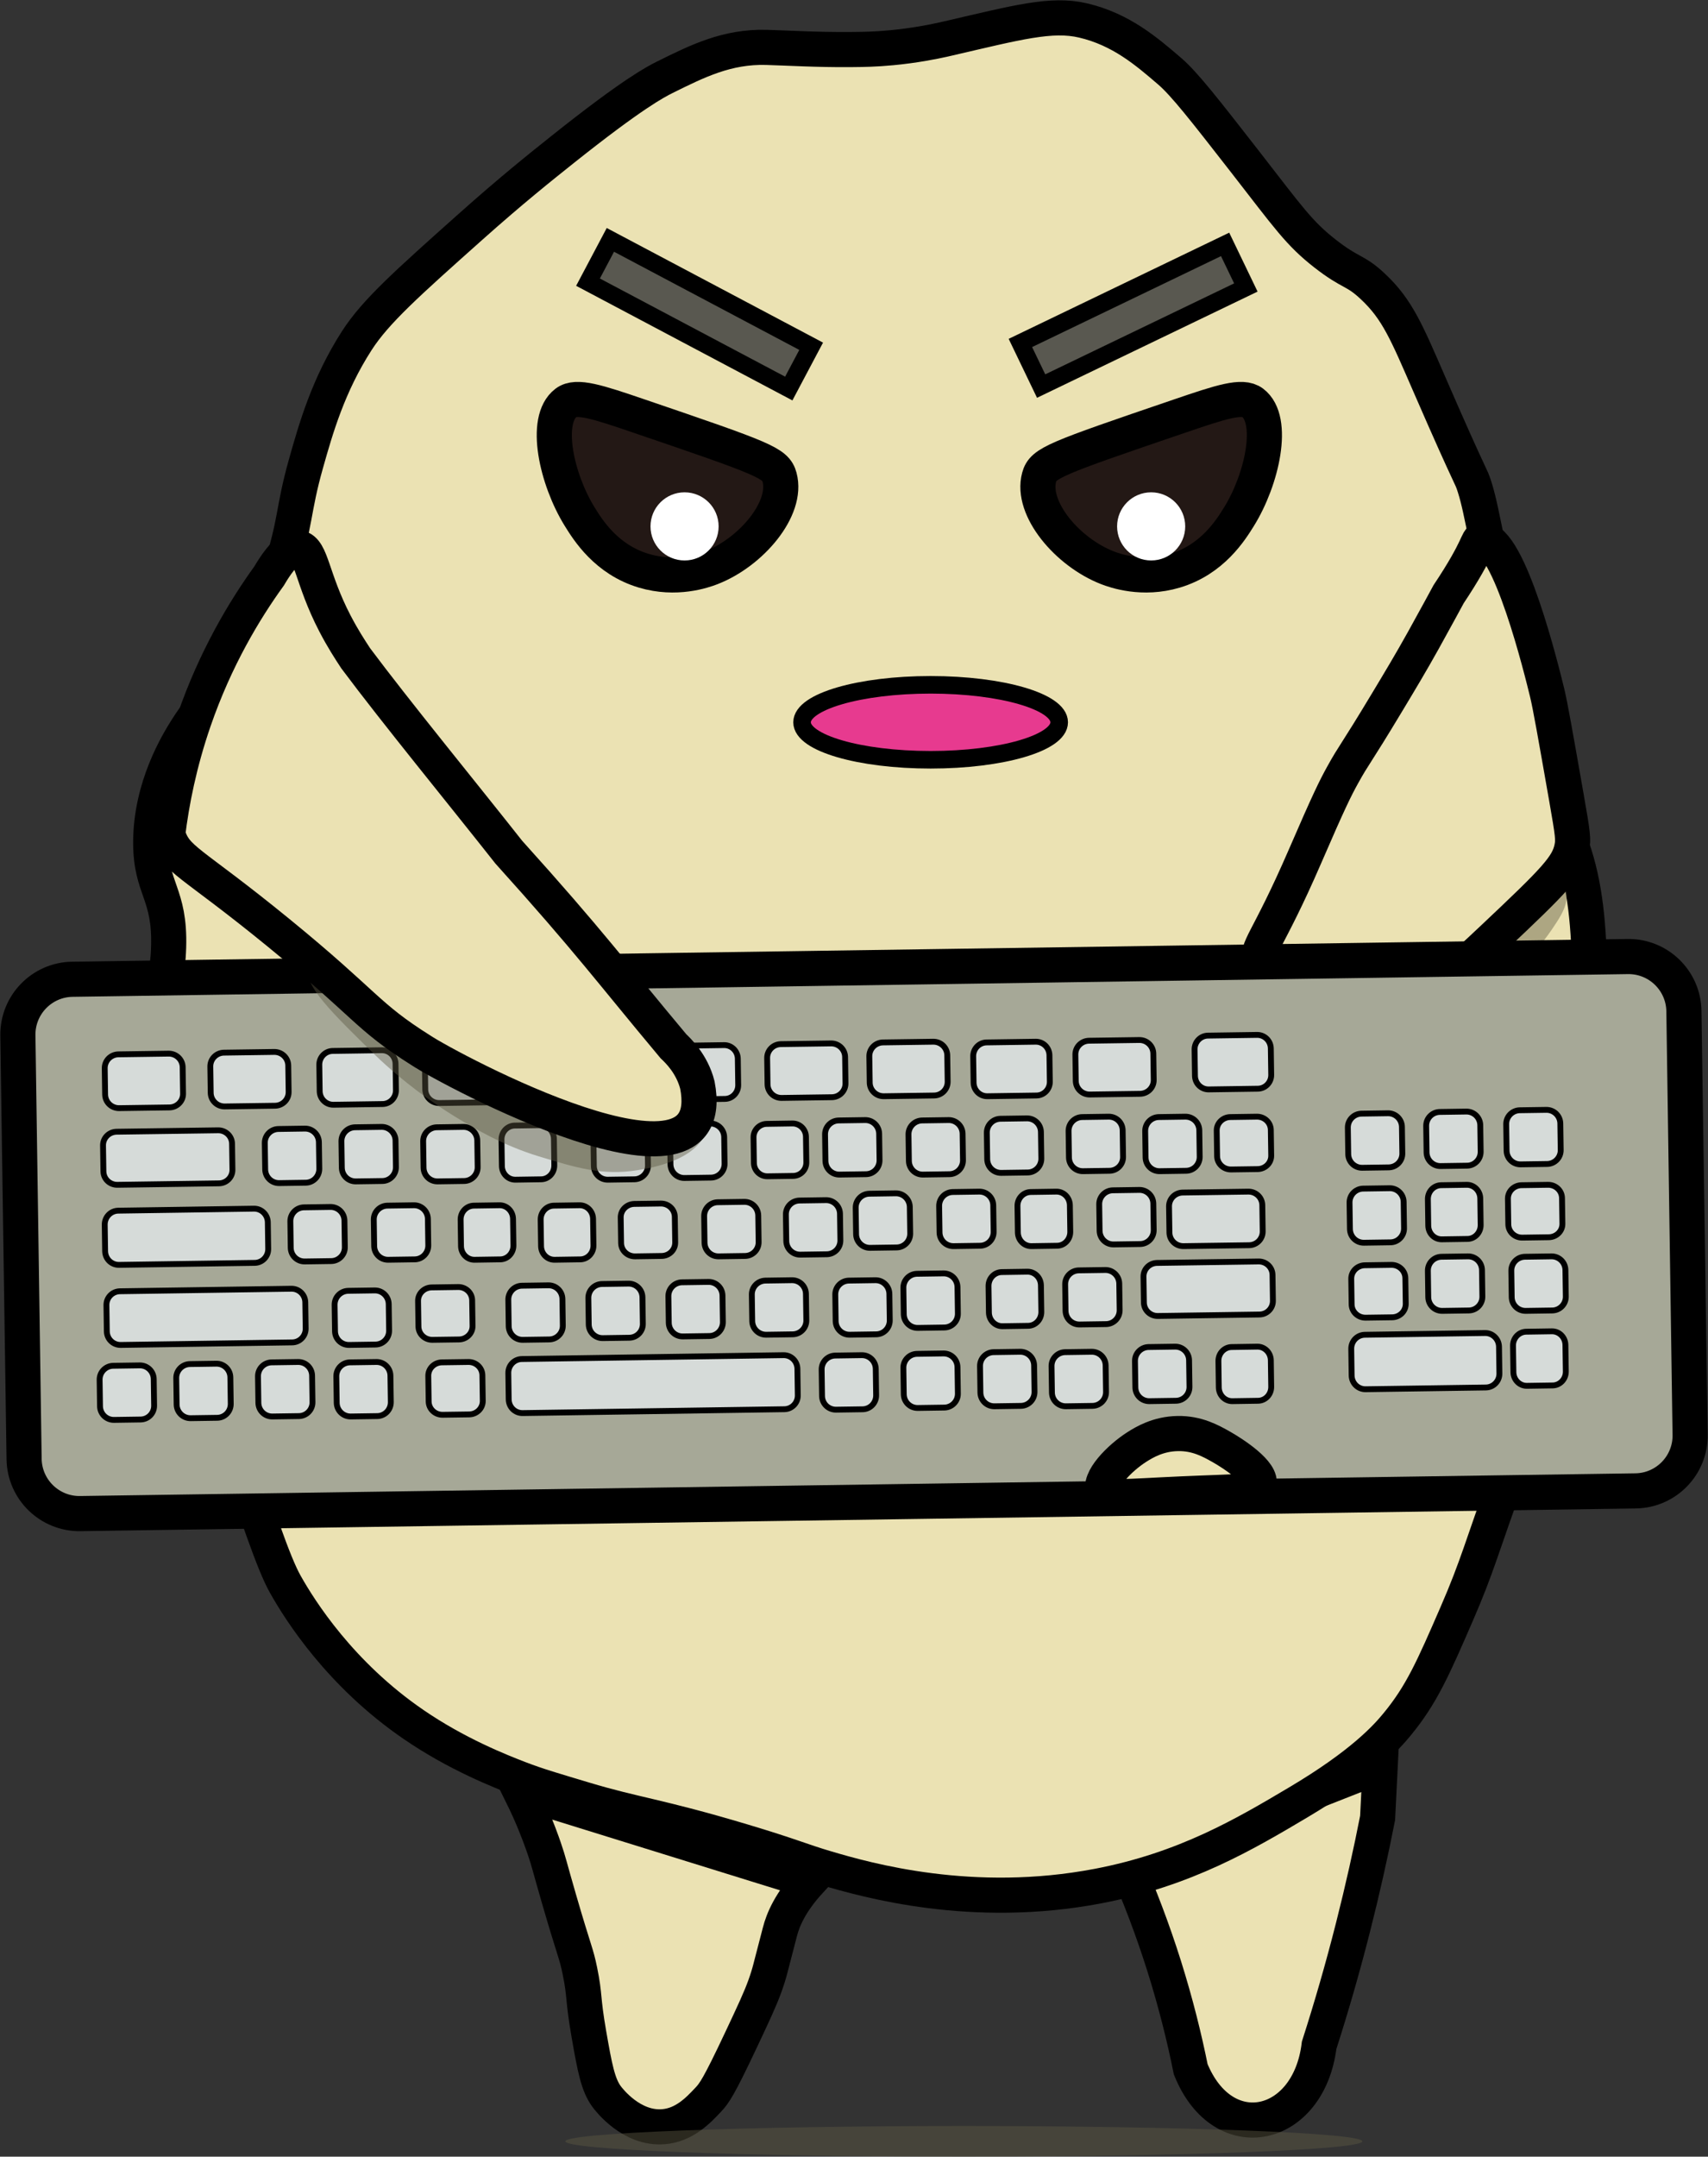 <svg width="1003" height="1266" xmlns="http://www.w3.org/2000/svg" xmlns:xlink="http://www.w3.org/1999/xlink" xml:space="preserve" overflow="hidden"><rect width="100%" height="100%" fill="#333333" stroke="none"/><defs><clipPath id="clip0"><rect x="1573" y="1049" width="1003" height="1266"/></clipPath></defs><g clip-path="url(#clip0)" transform="translate(-1573 -1049)"><path d="M1878.5 2100.5C1880.73 2105.01 1882.55 2108.9 1883.89 2111.9 1888.59 2122.47 1891.44 2130.7 1892.54 2133.9 1895.42 2142.26 1895.52 2143.88 1901.29 2163.78 1910.56 2195.73 1911.31 2195.05 1913.54 2205.99 1916.63 2221.04 1915.05 2221.42 1918.79 2242.9 1922.26 2262.77 1924.11 2272.82 1929.3 2279.81 1930.64 2281.6 1943.88 2298.92 1962.59 2297.41 1974.88 2296.41 1983.05 2287.77 1988.88 2281.57 1992.42 2277.85 1995.16 2274.03 2008.17 2246.42 2015.69 2230.47 2019.5 2222.31 2022.21 2214.77 2023.65 2210.78 2024.61 2207.58 2025.33 2204.79 2028.28 2193.53 2030.17 2186.27 2030.96 2183.13 2032.78 2175.9 2037.14 2165.64 2048.5 2153.25 1991.83 2135.65 1935.17 2118.09 1878.5 2100.5L1878.5 2100.5Z" stroke="#000000" stroke-width="20.625" stroke-miterlimit="8" fill="#EBE2B3" fill-rule="evenodd"/><path d="M2234.5 2144.1C2242.11 2161.46 2249.73 2181.2 2256.66 2203.17 2263.48 2224.88 2268.51 2245.2 2272.23 2263.7 2291.32 2310.72 2341.6 2299.15 2347.63 2249.64 2354.62 2227.87 2361.38 2204.66 2367.61 2180.06 2373.23 2157.91 2377.99 2136.55 2381.98 2116.16 2382.5 2105.93 2382.98 2095.7 2383.5 2085.5L2234.57 2144.1 2234.5 2144.1Z" stroke="#000000" stroke-width="20.625" stroke-miterlimit="8" fill="#EBE2B3" fill-rule="evenodd"/><path d="M1673.77 1687.54C1671.36 1677.88 1668.58 1663.28 1668.51 1645.41 1668.44 1626.4 1671.54 1621.18 1672.02 1605.06 1672.98 1573.13 1661.53 1571.31 1661.5 1543.64 1661.5 1510.79 1677.52 1485.01 1682.57 1476.97 1694.05 1458.58 1698.62 1461.19 1712.4 1440.12 1725.22 1420.53 1731.13 1403.21 1736.97 1385.72 1747.11 1355.37 1744.7 1349.29 1752.78 1320.8 1758.48 1300.66 1765.74 1274.98 1782.61 1248.83 1793.61 1231.78 1812.17 1215.25 1849.28 1182.16 1873.13 1160.88 1890.32 1147.17 1903.69 1136.51 1944.44 1104.07 1957.85 1097.13 1963.35 1094.38 1982.63 1084.82 1999.98 1076.2 2023.01 1076.82 2034.59 1077.13 2052.84 1078.26 2072.46 1078.09 2075.25 1078.05 2081.53 1078.09 2089.71 1077.57 2093.22 1077.33 2099.1 1076.89 2106.18 1075.92 2118.2 1074.31 2127.24 1072.18 2130.03 1071.52 2170.17 1062.24 2190.44 1056.64 2209 1061.01 2231.31 1066.23 2246.29 1079.15 2259.9 1090.84 2268.53 1098.26 2280.38 1113.45 2303.79 1143.49 2329.8 1176.93 2335.82 1185.9 2351.18 1197.9 2366.54 1209.89 2368.47 1207.07 2379.26 1217.21 2393.62 1230.68 2399.02 1243.92 2412.59 1275.12 2438.54 1334.79 2436.41 1326.98 2438.92 1334.79 2441.46 1342.79 2442.91 1350.66 2446.17 1366.34 2450.29 1386.17 2451.5 1395.72 2456.48 1424.31 2460.36 1446.52 2462.19 1457.65 2463.49 1462.91 2472.29 1498.55 2485.52 1522.75 2489.82 1531.34 2509.92 1571.48 2507.89 1618.94 2503.87 1713.87 2501.43 1771.43 2500.09 1802.71 2486.31 1843.75 2479.2 1864.92 2475.93 1867.36 2458.23 1915.71 2443.25 1956.61 2440.77 1968.02 2428.4 1996.44 2414.66 2028.06 2407.78 2043.87 2393.31 2061.36 2387.2 2068.79 2372.93 2084.74 2335.4 2107.01 2304.2 2125.53 2269.08 2146.36 2217.83 2156.15 2143.95 2170.28 2082.22 2152.75 2058.13 2145.64 2043.11 2141.2 2038.03 2138.52 2008.99 2129.83 1959.6 2115.05 1945.85 2114.26 1915.99 2105.25 1898.12 2099.86 1889.15 2097.35 1877.98 2093.05 1866.74 2088.72 1841.27 2078.72 1815.95 2061.36 1772.88 2031.91 1749.2 1994.42 1740.48 1978.88 1733.6 1966.61 1724.19 1938.53 1705.39 1882.34 1692.98 1845.26 1686.69 1826.46 1684.32 1813.91 1679.71 1789.61 1678.31 1766.45 1675.56 1720.91 1674.66 1706.79 1674.11 1695.21 1673.77 1687.54Z" stroke="#000000" stroke-width="20.625" stroke-miterlimit="8" fill="#EBE2B3" fill-rule="evenodd"/><path d="M1918.3 1214.63 1931.44 1189.81 2049.34 1252.26 2036.19 1277.08Z" stroke="#000000" stroke-width="10.313" stroke-miterlimit="8" fill="#595850" fill-rule="evenodd"/><path d="M2172.21 1250.32 2292.43 1192.46 2304.61 1217.76 2184.39 1275.63Z" stroke="#000000" stroke-width="10.313" stroke-miterlimit="8" fill="#595850" fill-rule="evenodd"/><path d="M2373 2306C2373 2310.97 2268.23 2315 2139 2315 2009.77 2315 1905 2310.97 1905 2306 1905 2301.03 2009.77 2297 2139 2297 2268.23 2297 2373 2301.03 2373 2306Z" fill="#5B5742" fill-rule="evenodd" fill-opacity="0.471"/><path d="M2195 1473C2195 1485.15 2161.2 1495 2119.5 1495 2077.8 1495 2044 1485.15 2044 1473 2044 1460.85 2077.8 1451 2119.5 1451 2161.2 1451 2195 1460.85 2195 1473Z" stroke="#000000" stroke-width="10.312" stroke-miterlimit="8" fill="#E73A8F" fill-rule="evenodd"/><path d="M1905.44 1285.39C1892.05 1295.48 1899.86 1330.46 1913.45 1352.35 1918.31 1360.18 1929.06 1377.49 1951.11 1384.05 1970.03 1389.68 1986.07 1384.08 1990.64 1382.3 2014.13 1373.16 2035.78 1347.62 2030.77 1329.12 2028.52 1320.78 2022.08 1318.39 1948.47 1293.3 1923.91 1284.92 1911.5 1280.83 1905.44 1285.39Z" stroke="#000000" stroke-width="20.625" stroke-miterlimit="8" fill="#231815" fill-rule="evenodd"/><path d="M2278.33 1704.68C2285.93 1717.32 2326.22 1710.77 2343.47 1705.92 2357.62 1701.95 2371.84 1694.76 2377.31 1691.83 2380.93 1689.93 2388.5 1685.77 2397.52 1679.53 2412.5 1669.17 2419.11 1661.93 2435.33 1646.12 2457.12 1624.87 2472.48 1613.26 2487.18 1590.29 2490.35 1585.37 2494.79 1577.86 2492.24 1571.18 2488.97 1562.67 2476.2 1560.4 2471.65 1559.47 2427.17 1550.44 2260.52 1675.19 2278.33 1704.68L2278.33 1704.68Z" fill="#5B5742" fill-rule="evenodd" fill-opacity="0.431"/><path d="M1995 1358C1995 1369.05 1986.05 1378 1975 1378 1963.95 1378 1955 1369.05 1955 1358 1955 1346.95 1963.95 1338 1975 1338 1986.05 1338 1995 1346.95 1995 1358Z" fill="#FFFFFF" fill-rule="evenodd"/><path d="M2308.56 1285.39C2321.95 1295.48 2314.14 1330.46 2300.55 1352.35 2295.69 1360.18 2284.94 1377.49 2262.89 1384.05 2243.97 1389.68 2227.93 1384.08 2223.36 1382.3 2199.87 1373.16 2178.22 1347.62 2183.23 1329.12 2185.48 1320.78 2191.92 1318.39 2265.53 1293.3 2290.09 1284.92 2302.5 1280.83 2308.56 1285.39Z" stroke="#000000" stroke-width="20.625" stroke-miterlimit="8" fill="#231815" fill-rule="evenodd"/><path d="M2269 1358C2269 1369.05 2260.05 1378 2249 1378 2237.95 1378 2229 1369.05 2229 1358 2229 1346.95 2237.95 1338 2249 1338 2260.05 1338 2269 1346.95 2269 1358Z" fill="#FFFFFF" fill-rule="evenodd"/><path d="M2443.07 1365.52C2440.24 1365.77 2442.26 1369.93 2423.68 1397.8 2423.68 1397.8 2415.16 1413.56 2408.78 1425 2401.46 1438.11 2395.88 1447.41 2387.73 1460.96 2368.29 1493.31 2368.35 1491.42 2361.43 1503.95 2357.24 1511.53 2353.51 1518.94 2339.51 1551.32 2317.04 1603.25 2310.1 1605.57 2313.2 1613.6 2322.11 1636.65 2382.18 1644.94 2423.68 1621.5 2431.66 1616.98 2437.73 1611.11 2449.99 1599.57 2485.91 1565.71 2493.8 1557.66 2496.02 1546.7 2497.01 1541.85 2496.7 1539.06 2492.9 1517.42 2486.55 1481.27 2483.38 1463.19 2481.55 1455.7 2478.56 1443.44 2459.18 1364.09 2443.07 1365.52Z" stroke="#000000" stroke-width="20.625" stroke-miterlimit="8" fill="#EBE2B3" fill-rule="evenodd"/><path d="M2533.52 1924.17 1620.13 1937.5C1602.17 1937.75 1587.42 1923.41 1587.15 1905.49L1583.5 1656.81C1583.25 1638.85 1597.59 1624.1 1615.51 1623.84L2528.87 1610.5C2546.83 1610.25 2561.58 1624.59 2561.85 1642.51L2565.5 1891.19C2565.79 1909.12 2551.45 1923.9 2533.52 1924.17Z" stroke="#000000" stroke-width="20.625" stroke-miterlimit="8" fill="#A6A897" fill-rule="evenodd"/><path d="M1860.51 1696.08 1830.99 1696.5C1826.51 1696.56 1822.83 1693.03 1822.73 1688.59L1822.5 1673.09C1822.44 1668.66 1826 1665.01 1830.49 1664.92L1860.01 1664.5C1864.49 1664.44 1868.17 1667.97 1868.27 1672.41L1868.5 1687.91C1868.56 1692.38 1864.99 1696.02 1860.51 1696.08Z" stroke="#000000" stroke-width="3.438" stroke-miterlimit="8" fill="#D6DBD9" fill-rule="evenodd"/><path d="M1998.68 1694.08 1969.81 1694.5C1965.42 1694.56 1961.82 1691.03 1961.73 1686.59L1961.5 1671.1C1961.44 1666.66 1964.93 1663.01 1969.32 1662.92L1998.19 1662.5C2002.58 1662.44 2006.18 1665.97 2006.27 1670.41L2006.5 1685.91C2006.56 1690.34 2003.07 1694.02 1998.68 1694.08Z" stroke="#000000" stroke-width="3.438" stroke-miterlimit="8" fill="#D6DBD9" fill-rule="evenodd"/><path d="M1672.51 1699.08 1642.99 1699.5C1638.51 1699.56 1634.83 1696.03 1634.73 1691.59L1634.5 1676.09C1634.44 1671.66 1638 1668.01 1642.49 1667.92L1672.01 1667.5C1676.49 1667.44 1680.17 1670.97 1680.27 1675.41L1680.5 1690.91C1680.6 1695.35 1676.99 1699.02 1672.51 1699.08Z" stroke="#000000" stroke-width="3.438" stroke-miterlimit="8" fill="#D6DBD9" fill-rule="evenodd"/><path d="M1734.51 1698.08 1704.99 1698.5C1700.51 1698.56 1696.83 1695.03 1696.73 1690.59L1696.5 1675.09C1696.44 1670.66 1700 1667.01 1704.49 1666.92L1734.01 1666.5C1738.49 1666.44 1742.17 1669.97 1742.27 1674.41L1742.5 1689.91C1742.59 1694.39 1738.99 1698.02 1734.51 1698.08Z" stroke="#000000" stroke-width="3.438" stroke-miterlimit="8" fill="#D6DBD9" fill-rule="evenodd"/><path d="M2242.51 1691.08 2212.99 1691.5C2208.51 1691.56 2204.83 1688.03 2204.73 1683.59L2204.5 1668.09C2204.44 1663.66 2208 1660.01 2212.49 1659.92L2242.01 1659.5C2246.49 1659.44 2250.17 1662.97 2250.27 1667.41L2250.5 1682.91C2250.6 1687.35 2247 1690.99 2242.51 1691.08Z" stroke="#000000" stroke-width="3.438" stroke-miterlimit="8" fill="#D6DBD9" fill-rule="evenodd"/><path d="M1797.68 1697.08 1768.81 1697.5C1764.42 1697.56 1760.82 1694.03 1760.73 1689.59L1760.5 1674.09C1760.44 1669.66 1763.93 1666.01 1768.32 1665.92L1797.19 1665.5C1801.58 1665.44 1805.18 1668.97 1805.27 1673.41L1805.5 1688.91C1805.59 1693.35 1802.07 1697.02 1797.68 1697.08Z" stroke="#000000" stroke-width="3.438" stroke-miterlimit="8" fill="#D6DBD9" fill-rule="evenodd"/><path d="M2061.51 1693.08 2031.99 1693.5C2027.51 1693.56 2023.83 1690.03 2023.73 1685.59L2023.5 1670.09C2023.44 1665.66 2027 1662.01 2031.49 1661.92L2061.01 1661.5C2065.49 1661.44 2069.17 1664.97 2069.27 1669.41L2069.5 1684.91C2069.56 1689.35 2065.99 1693.02 2061.51 1693.08Z" stroke="#000000" stroke-width="3.438" stroke-miterlimit="8" fill="#D6DBD9" fill-rule="evenodd"/><path d="M2121.51 1692.08 2091.99 1692.5C2087.51 1692.56 2083.83 1689.03 2083.73 1684.59L2083.5 1669.09C2083.44 1664.66 2087 1661.01 2091.49 1660.92L2121.01 1660.5C2125.49 1660.44 2129.17 1663.97 2129.27 1668.41L2129.5 1683.91C2129.56 1688.38 2125.99 1692.02 2121.51 1692.08Z" stroke="#000000" stroke-width="3.438" stroke-miterlimit="8" fill="#D6DBD9" fill-rule="evenodd"/><path d="M2181.68 1692.08 2152.81 1692.5C2148.42 1692.56 2144.82 1689.03 2144.73 1684.59L2144.5 1669.1C2144.44 1664.66 2147.93 1661.01 2152.32 1660.92L2181.19 1660.5C2185.58 1660.44 2189.18 1663.97 2189.27 1668.41L2189.5 1683.91C2189.59 1688.35 2186.07 1692.02 2181.68 1692.08Z" stroke="#000000" stroke-width="3.438" stroke-miterlimit="8" fill="#D6DBD9" fill-rule="evenodd"/><path d="M1929.51 1695.08 1899.99 1695.5C1895.51 1695.56 1891.83 1692.03 1891.73 1687.59L1891.5 1672.1C1891.44 1667.66 1895 1664.01 1899.49 1663.92L1929.01 1663.5C1933.49 1663.44 1937.17 1666.97 1937.27 1671.41L1937.5 1686.91C1937.59 1691.39 1933.99 1695.02 1929.51 1695.08Z" stroke="#000000" stroke-width="3.438" stroke-miterlimit="8" fill="#D6DBD9" fill-rule="evenodd"/><path d="M2311.68 1688.08 2282.81 1688.5C2278.42 1688.56 2274.82 1685.03 2274.73 1680.59L2274.5 1665.09C2274.44 1660.66 2277.93 1657.01 2282.32 1656.92L2311.19 1656.5C2315.58 1656.44 2319.18 1659.97 2319.27 1664.41L2319.5 1679.91C2319.6 1684.35 2316.07 1688.02 2311.68 1688.08Z" stroke="#000000" stroke-width="3.438" stroke-miterlimit="8" fill="#D6DBD9" fill-rule="evenodd"/><path d="M1701.57 1743.65 1641.93 1744.5C1637.48 1744.56 1633.83 1741.08 1633.73 1736.69L1633.5 1721.41C1633.44 1717.03 1636.98 1713.44 1641.43 1713.34L1701.07 1712.5C1705.52 1712.44 1709.17 1715.92 1709.27 1720.31L1709.5 1735.59C1709.59 1740 1706.02 1743.59 1701.57 1743.65Z" stroke="#000000" stroke-width="3.438" stroke-miterlimit="8" fill="#D6DBD9" fill-rule="evenodd"/><path d="M1752.54 1743.27 1736.96 1743.5C1732.49 1743.56 1728.83 1740.01 1728.73 1735.54L1728.5 1719.96C1728.44 1715.49 1731.99 1711.83 1736.46 1711.73L1752.04 1711.5C1756.51 1711.44 1760.17 1714.99 1760.27 1719.46L1760.5 1735.04C1760.55 1739.54 1757.01 1743.2 1752.54 1743.27Z" stroke="#000000" stroke-width="3.438" stroke-miterlimit="8" fill="#D6DBD9" fill-rule="evenodd"/><path d="M1797.54 1742.27 1781.96 1742.5C1777.49 1742.56 1773.83 1739.01 1773.73 1734.54L1773.5 1718.96C1773.44 1714.49 1776.99 1710.83 1781.46 1710.73L1797.04 1710.5C1801.51 1710.44 1805.17 1713.99 1805.27 1718.46L1805.5 1734.04C1805.59 1738.51 1802 1742.21 1797.54 1742.27Z" stroke="#000000" stroke-width="3.438" stroke-miterlimit="8" fill="#D6DBD9" fill-rule="evenodd"/><path d="M1845.54 1742.27 1829.96 1742.5C1825.49 1742.56 1821.83 1739.01 1821.73 1734.54L1821.5 1718.96C1821.44 1714.49 1824.99 1710.83 1829.46 1710.73L1845.04 1710.5C1849.51 1710.44 1853.17 1713.99 1853.27 1718.46L1853.5 1734.04C1853.6 1738.51 1850.01 1742.21 1845.54 1742.27Z" stroke="#000000" stroke-width="3.438" stroke-miterlimit="8" fill="#D6DBD9" fill-rule="evenodd"/><path d="M1890.79 1741.27 1875.69 1741.5C1871.37 1741.56 1867.82 1738.01 1867.73 1733.54L1867.5 1717.96C1867.44 1713.49 1870.88 1709.83 1875.21 1709.73L1890.31 1709.5C1894.63 1709.44 1898.18 1712.99 1898.28 1717.46L1898.5 1733.04C1898.56 1737.55 1895.12 1741.21 1890.79 1741.27L1890.79 1741.27Z" stroke="#000000" stroke-width="3.438" stroke-miterlimit="8" fill="#D6DBD9" fill-rule="evenodd"/><path d="M1945.54 1741.27 1929.96 1741.5C1925.49 1741.56 1921.83 1738.01 1921.73 1733.54L1921.5 1717.96C1921.44 1713.49 1924.99 1709.83 1929.46 1709.73L1945.04 1709.5C1949.51 1709.44 1953.17 1712.99 1953.27 1717.46L1953.5 1733.04C1953.6 1737.51 1950 1741.21 1945.54 1741.27Z" stroke="#000000" stroke-width="3.438" stroke-miterlimit="8" fill="#D6DBD9" fill-rule="evenodd"/><path d="M1990.54 1740.27 1974.96 1740.5C1970.49 1740.56 1966.83 1737.01 1966.73 1732.54L1966.5 1716.96C1966.44 1712.49 1969.99 1708.83 1974.46 1708.73L1990.04 1708.5C1994.51 1708.44 1998.17 1711.99 1998.27 1716.46L1998.5 1732.04C1998.59 1736.55 1995 1740.2 1990.54 1740.27Z" stroke="#000000" stroke-width="3.438" stroke-miterlimit="8" fill="#D6DBD9" fill-rule="evenodd"/><path d="M2038.79 1739.28 2023.69 1739.5C2019.37 1739.56 2015.82 1736.12 2015.72 1731.79L2015.5 1716.69C2015.44 1712.37 2018.88 1708.82 2023.21 1708.73L2038.31 1708.5C2042.63 1708.44 2046.18 1711.88 2046.28 1716.21L2046.5 1731.31C2046.56 1735.67 2043.12 1739.21 2038.79 1739.28Z" stroke="#000000" stroke-width="3.438" stroke-miterlimit="8" fill="#D6DBD9" fill-rule="evenodd"/><path d="M2081.54 1738.27 2065.96 1738.5C2061.49 1738.56 2057.83 1735.01 2057.73 1730.54L2057.5 1714.96C2057.44 1710.49 2060.99 1706.83 2065.46 1706.73L2081.04 1706.5C2085.51 1706.44 2089.17 1709.99 2089.27 1714.46L2089.5 1730.04C2089.56 1734.51 2086.01 1738.21 2081.54 1738.27Z" stroke="#000000" stroke-width="3.438" stroke-miterlimit="8" fill="#D6DBD9" fill-rule="evenodd"/><path d="M2130.54 1738.27 2114.96 1738.5C2110.49 1738.56 2106.83 1735.01 2106.73 1730.54L2106.5 1714.96C2106.44 1710.49 2109.99 1706.83 2114.46 1706.73L2130.04 1706.5C2134.51 1706.44 2138.17 1709.99 2138.27 1714.46L2138.5 1730.04C2138.56 1734.51 2135.01 1738.21 2130.54 1738.27Z" stroke="#000000" stroke-width="3.438" stroke-miterlimit="8" fill="#D6DBD9" fill-rule="evenodd"/><path d="M2176.54 1737.27 2160.96 1737.5C2156.49 1737.56 2152.83 1734.01 2152.73 1729.54L2152.5 1713.96C2152.44 1709.49 2155.99 1705.83 2160.46 1705.73L2176.04 1705.5C2180.51 1705.44 2184.17 1708.99 2184.27 1713.46L2184.5 1729.04C2184.6 1733.51 2181.01 1737.2 2176.54 1737.27Z" stroke="#000000" stroke-width="3.438" stroke-miterlimit="8" fill="#D6DBD9" fill-rule="evenodd"/><path d="M2224.54 1736.27 2208.96 1736.5C2204.49 1736.56 2200.83 1733.01 2200.73 1728.54L2200.5 1712.96C2200.44 1708.49 2203.99 1704.83 2208.46 1704.73L2224.04 1704.5C2228.51 1704.44 2232.17 1707.99 2232.27 1712.46L2232.5 1728.04C2232.59 1732.55 2229 1736.21 2224.54 1736.27Z" stroke="#000000" stroke-width="3.438" stroke-miterlimit="8" fill="#D6DBD9" fill-rule="evenodd"/><path d="M2269.54 1736.27 2253.96 1736.5C2249.49 1736.56 2245.83 1733.01 2245.73 1728.54L2245.5 1712.96C2245.44 1708.49 2248.99 1704.83 2253.46 1704.73L2269.04 1704.5C2273.51 1704.44 2277.17 1707.99 2277.27 1712.46L2277.5 1728.04C2277.55 1732.54 2274 1736.2 2269.54 1736.27Z" stroke="#000000" stroke-width="3.438" stroke-miterlimit="8" fill="#D6DBD9" fill-rule="evenodd"/><path d="M2311.54 1735.28 2295.96 1735.5C2291.49 1735.56 2287.83 1732.12 2287.73 1727.79L2287.5 1712.69C2287.44 1708.37 2290.99 1704.82 2295.46 1704.73L2311.04 1704.5C2315.51 1704.44 2319.17 1707.88 2319.27 1712.21L2319.5 1727.31C2319.59 1731.68 2316 1735.21 2311.54 1735.28Z" stroke="#000000" stroke-width="3.438" stroke-miterlimit="8" fill="#D6DBD9" fill-rule="evenodd"/><path d="M1816.54 1788.27 1800.96 1788.5C1796.49 1788.56 1792.83 1785.01 1792.73 1780.54L1792.5 1764.96C1792.44 1760.49 1795.99 1756.83 1800.46 1756.73L1816.04 1756.5C1820.51 1756.44 1824.17 1759.99 1824.27 1764.46L1824.5 1780.04C1824.56 1784.51 1821.01 1788.21 1816.54 1788.27Z" stroke="#000000" stroke-width="3.438" stroke-miterlimit="8" fill="#D6DBD9" fill-rule="evenodd"/><path d="M1866.79 1788.27 1851.69 1788.5C1847.37 1788.56 1843.82 1785.01 1843.72 1780.54L1843.5 1764.96C1843.44 1760.49 1846.88 1756.83 1851.21 1756.73L1866.31 1756.5C1870.63 1756.44 1874.18 1759.99 1874.27 1764.46L1874.5 1780.04C1874.56 1784.51 1871.12 1788.21 1866.79 1788.27Z" stroke="#000000" stroke-width="3.438" stroke-miterlimit="8" fill="#D6DBD9" fill-rule="evenodd"/><path d="M1913.79 1788.27 1898.69 1788.5C1894.37 1788.56 1890.82 1785.01 1890.73 1780.54L1890.5 1764.96C1890.44 1760.49 1893.88 1756.83 1898.21 1756.73L1913.31 1756.5C1917.63 1756.44 1921.18 1759.99 1921.27 1764.46L1921.5 1780.04C1921.59 1784.51 1918.11 1788.21 1913.79 1788.27Z" stroke="#000000" stroke-width="3.438" stroke-miterlimit="8" fill="#D6DBD9" fill-rule="evenodd"/><path d="M1961.54 1786.27 1945.96 1786.5C1941.49 1786.56 1937.83 1783.12 1937.73 1778.79L1937.5 1763.69C1937.44 1759.37 1940.99 1755.82 1945.46 1755.72L1961.04 1755.5C1965.51 1755.44 1969.17 1758.88 1969.27 1763.21L1969.5 1778.31C1969.56 1782.67 1966.01 1786.21 1961.54 1786.27Z" stroke="#000000" stroke-width="3.438" stroke-miterlimit="8" fill="#D6DBD9" fill-rule="evenodd"/><path d="M2010.54 1786.27 1994.96 1786.5C1990.49 1786.56 1986.83 1783.01 1986.73 1778.54L1986.5 1762.96C1986.44 1758.49 1989.99 1754.83 1994.46 1754.73L2010.04 1754.5C2014.51 1754.44 2018.17 1757.99 2018.27 1762.46L2018.5 1778.04C2018.6 1782.51 2015.01 1786.21 2010.54 1786.27Z" stroke="#000000" stroke-width="3.438" stroke-miterlimit="8" fill="#D6DBD9" fill-rule="evenodd"/><path d="M2058.54 1785.27 2042.96 1785.5C2038.49 1785.56 2034.83 1782.01 2034.73 1777.54L2034.5 1761.96C2034.44 1757.49 2037.99 1753.83 2042.46 1753.73L2058.04 1753.5C2062.51 1753.44 2066.17 1756.99 2066.27 1761.46L2066.5 1777.04C2066.6 1781.51 2063.01 1785.2 2058.54 1785.27Z" stroke="#000000" stroke-width="3.438" stroke-miterlimit="8" fill="#D6DBD9" fill-rule="evenodd"/><path d="M2099.54 1781.27 2083.96 1781.5C2079.49 1781.56 2075.83 1778.01 2075.73 1773.54L2075.5 1757.96C2075.44 1753.49 2078.99 1749.83 2083.46 1749.73L2099.04 1749.5C2103.51 1749.44 2107.17 1752.99 2107.27 1757.46L2107.5 1773.04C2107.59 1777.55 2104.01 1781.2 2099.54 1781.27Z" stroke="#000000" stroke-width="3.438" stroke-miterlimit="8" fill="#D6DBD9" fill-rule="evenodd"/><path d="M2148.54 1780.27 2132.96 1780.5C2128.49 1780.56 2124.83 1777.01 2124.73 1772.54L2124.5 1756.96C2124.44 1752.49 2127.99 1748.83 2132.46 1748.73L2148.04 1748.5C2152.51 1748.44 2156.17 1751.99 2156.27 1756.46L2156.5 1772.04C2156.59 1776.55 2153.01 1780.2 2148.54 1780.27Z" stroke="#000000" stroke-width="3.438" stroke-miterlimit="8" fill="#D6DBD9" fill-rule="evenodd"/><path d="M2193.79 1780.27 2178.69 1780.5C2174.37 1780.56 2170.82 1777.01 2170.73 1772.54L2170.5 1756.96C2170.44 1752.49 2173.88 1748.83 2178.21 1748.73L2193.31 1748.5C2197.63 1748.44 2201.18 1751.99 2201.27 1756.46L2201.5 1772.04C2201.55 1776.54 2198.11 1780.21 2193.79 1780.27Z" stroke="#000000" stroke-width="3.438" stroke-miterlimit="8" fill="#D6DBD9" fill-rule="evenodd"/><path d="M2242.54 1779.27 2226.96 1779.5C2222.49 1779.56 2218.83 1776.01 2218.73 1771.54L2218.5 1755.96C2218.44 1751.49 2221.99 1747.83 2226.46 1747.73L2242.04 1747.5C2246.51 1747.44 2250.17 1750.99 2250.27 1755.46L2250.5 1771.04C2250.56 1775.51 2247.01 1779.2 2242.54 1779.27Z" stroke="#000000" stroke-width="3.438" stroke-miterlimit="8" fill="#D6DBD9" fill-rule="evenodd"/><path d="M1722.61 1790.32 1642.89 1791.5C1638.46 1791.56 1634.83 1788.01 1634.73 1783.53L1634.5 1767.92C1634.44 1763.45 1637.96 1759.77 1642.39 1759.68L1722.11 1758.5C1726.54 1758.44 1730.17 1761.99 1730.27 1766.47L1730.5 1782.08C1730.59 1786.56 1727.03 1790.26 1722.61 1790.32Z" stroke="#000000" stroke-width="3.438" stroke-miterlimit="8" fill="#D6DBD9" fill-rule="evenodd"/><path d="M1793.54 1838.27 1777.96 1838.5C1773.49 1838.56 1769.83 1835.01 1769.73 1830.54L1769.5 1814.96C1769.44 1810.49 1772.99 1806.83 1777.46 1806.73L1793.04 1806.5C1797.51 1806.44 1801.17 1809.99 1801.27 1814.46L1801.5 1830.04C1801.56 1834.51 1798.01 1838.2 1793.54 1838.27Z" stroke="#000000" stroke-width="3.438" stroke-miterlimit="8" fill="#D6DBD9" fill-rule="evenodd"/><path d="M1767.54 1789.27 1751.96 1789.5C1747.49 1789.56 1743.83 1786.01 1743.73 1781.54L1743.5 1765.96C1743.44 1761.49 1746.99 1757.83 1751.46 1757.73L1767.04 1757.5C1771.51 1757.44 1775.17 1760.99 1775.27 1765.46L1775.5 1781.04C1775.6 1785.51 1772 1789.2 1767.54 1789.27Z" stroke="#000000" stroke-width="3.438" stroke-miterlimit="8" fill="#D6DBD9" fill-rule="evenodd"/><path d="M2306.53 1779.96 2267.97 1780.5C2263.5 1780.56 2259.83 1777.05 2259.73 1772.62L2259.5 1757.19C2259.44 1752.77 2262.99 1749.14 2267.47 1749.05L2306.03 1748.5C2310.5 1748.44 2314.17 1751.95 2314.27 1756.38L2314.5 1771.81C2314.56 1776.27 2311 1779.89 2306.53 1779.96L2306.53 1779.96Z" stroke="#000000" stroke-width="3.438" stroke-miterlimit="8" fill="#D6DBD9" fill-rule="evenodd"/><path d="M1744.61 1837.01 1643.88 1838.5C1639.46 1838.56 1635.83 1835.04 1635.73 1830.6L1635.5 1815.15C1635.44 1810.72 1638.96 1807.08 1643.39 1806.99L1744.12 1805.5C1748.54 1805.44 1752.17 1808.96 1752.27 1813.4L1752.5 1828.85C1752.56 1833.28 1749.04 1836.95 1744.61 1837.01Z" stroke="#000000" stroke-width="3.438" stroke-miterlimit="8" fill="#D6DBD9" fill-rule="evenodd"/><path d="M1842.54 1835.28 1826.96 1835.5C1822.49 1835.56 1818.83 1832.12 1818.73 1827.79L1818.5 1812.69C1818.44 1808.37 1821.99 1804.82 1826.46 1804.73L1842.04 1804.5C1846.51 1804.44 1850.17 1807.88 1850.27 1812.21L1850.5 1827.31C1850.59 1831.64 1847 1835.22 1842.54 1835.28Z" stroke="#000000" stroke-width="3.438" stroke-miterlimit="8" fill="#D6DBD9" fill-rule="evenodd"/><path d="M1895.54 1835.27 1879.96 1835.5C1875.49 1835.56 1871.83 1832.01 1871.73 1827.54L1871.5 1811.96C1871.44 1807.49 1874.99 1803.83 1879.46 1803.73L1895.04 1803.5C1899.51 1803.44 1903.17 1806.99 1903.27 1811.46L1903.5 1827.04C1903.59 1831.55 1900.01 1835.2 1895.54 1835.27Z" stroke="#000000" stroke-width="3.438" stroke-miterlimit="8" fill="#D6DBD9" fill-rule="evenodd"/><path d="M1942.54 1834.27 1926.96 1834.5C1922.49 1834.56 1918.83 1831.01 1918.73 1826.54L1918.5 1810.96C1918.44 1806.49 1921.99 1802.83 1926.46 1802.73L1942.04 1802.5C1946.51 1802.44 1950.17 1805.99 1950.27 1810.46L1950.5 1826.04C1950.59 1830.55 1947.01 1834.21 1942.54 1834.27Z" stroke="#000000" stroke-width="3.438" stroke-miterlimit="8" fill="#D6DBD9" fill-rule="evenodd"/><path d="M1989.54 1833.27 1973.96 1833.5C1969.49 1833.56 1965.83 1830.01 1965.73 1825.54L1965.5 1809.96C1965.44 1805.49 1968.99 1801.83 1973.46 1801.73L1989.04 1801.5C1993.51 1801.44 1997.17 1804.99 1997.27 1809.46L1997.5 1825.04C1997.56 1829.51 1994.01 1833.21 1989.54 1833.27Z" stroke="#000000" stroke-width="3.438" stroke-miterlimit="8" fill="#D6DBD9" fill-rule="evenodd"/><path d="M2038.54 1832.27 2022.96 1832.5C2018.49 1832.56 2014.83 1829.01 2014.73 1824.54L2014.5 1808.96C2014.44 1804.49 2017.99 1800.83 2022.46 1800.73L2038.04 1800.5C2042.51 1800.44 2046.17 1803.99 2046.27 1808.46L2046.5 1824.04C2046.59 1828.51 2043.01 1832.17 2038.54 1832.27Z" stroke="#000000" stroke-width="3.438" stroke-miterlimit="8" fill="#D6DBD9" fill-rule="evenodd"/><path d="M2087.54 1832.27 2071.96 1832.5C2067.49 1832.56 2063.83 1829.01 2063.73 1824.54L2063.5 1808.96C2063.44 1804.49 2066.99 1800.83 2071.46 1800.73L2087.04 1800.5C2091.51 1800.44 2095.17 1803.99 2095.27 1808.46L2095.5 1824.04C2095.55 1828.54 2092.01 1832.21 2087.54 1832.27Z" stroke="#000000" stroke-width="3.438" stroke-miterlimit="8" fill="#D6DBD9" fill-rule="evenodd"/><path d="M2127.54 1828.27 2111.96 1828.5C2107.49 1828.56 2103.83 1825.01 2103.73 1820.54L2103.5 1804.96C2103.44 1800.49 2106.99 1796.83 2111.46 1796.73L2127.04 1796.5C2131.51 1796.44 2135.17 1799.99 2135.27 1804.46L2135.5 1820.04C2135.59 1824.55 2132 1828.21 2127.54 1828.27Z" stroke="#000000" stroke-width="3.438" stroke-miterlimit="8" fill="#D6DBD9" fill-rule="evenodd"/><path d="M2176.79 1827.27 2161.69 1827.5C2157.37 1827.56 2153.82 1824.01 2153.72 1819.54L2153.5 1803.96C2153.44 1799.49 2156.88 1795.83 2161.21 1795.73L2176.31 1795.5C2180.63 1795.44 2184.18 1798.99 2184.27 1803.46L2184.5 1819.04C2184.59 1823.51 2181.11 1827.21 2176.79 1827.27Z" stroke="#000000" stroke-width="3.438" stroke-miterlimit="8" fill="#D6DBD9" fill-rule="evenodd"/><path d="M2222.54 1826.27 2206.96 1826.5C2202.49 1826.56 2198.83 1823.01 2198.73 1818.54L2198.5 1802.96C2198.44 1798.49 2201.99 1794.83 2206.46 1794.73L2222.04 1794.5C2226.51 1794.44 2230.17 1797.99 2230.27 1802.46L2230.5 1818.04C2230.56 1822.51 2227.01 1826.2 2222.54 1826.27Z" stroke="#000000" stroke-width="3.438" stroke-miterlimit="8" fill="#D6DBD9" fill-rule="evenodd"/><path d="M2312.6 1820.64 2252.9 1821.5C2248.46 1821.56 2244.83 1818.08 2244.73 1813.7L2244.5 1798.43C2244.44 1794.05 2247.96 1790.46 2252.4 1790.36L2312.1 1789.5C2316.54 1789.44 2320.17 1792.92 2320.27 1797.3L2320.5 1812.57C2320.56 1816.98 2317.03 1820.57 2312.6 1820.64Z" stroke="#000000" stroke-width="3.438" stroke-miterlimit="8" fill="#D6DBD9" fill-rule="evenodd"/><path d="M1655.54 1882.27 1639.96 1882.5C1635.49 1882.56 1631.83 1879.01 1631.73 1874.54L1631.5 1858.96C1631.44 1854.49 1634.99 1850.83 1639.46 1850.73L1655.04 1850.5C1659.51 1850.44 1663.17 1853.99 1663.27 1858.46L1663.5 1874.04C1663.59 1878.55 1660.04 1882.21 1655.54 1882.27Z" stroke="#000000" stroke-width="3.438" stroke-miterlimit="8" fill="#D6DBD9" fill-rule="evenodd"/><path d="M1700.54 1881.27 1684.96 1881.5C1680.49 1881.56 1676.83 1878.01 1676.73 1873.54L1676.5 1857.96C1676.44 1853.49 1679.99 1849.83 1684.46 1849.73L1700.04 1849.5C1704.51 1849.44 1708.17 1852.99 1708.27 1857.46L1708.5 1873.04C1708.55 1877.55 1705.01 1881.21 1700.54 1881.27Z" stroke="#000000" stroke-width="3.438" stroke-miterlimit="8" fill="#D6DBD9" fill-rule="evenodd"/><path d="M1748.54 1880.27 1732.96 1880.5C1728.49 1880.56 1724.83 1877.01 1724.73 1872.54L1724.5 1856.96C1724.44 1852.49 1727.99 1848.83 1732.46 1848.73L1748.04 1848.5C1752.51 1848.44 1756.17 1851.99 1756.27 1856.46L1756.5 1872.04C1756.6 1876.51 1753.01 1880.21 1748.54 1880.27Z" stroke="#000000" stroke-width="3.438" stroke-miterlimit="8" fill="#D6DBD9" fill-rule="evenodd"/><path d="M1794.54 1880.27 1778.96 1880.5C1774.49 1880.56 1770.83 1877.01 1770.73 1872.54L1770.5 1856.96C1770.44 1852.49 1773.99 1848.83 1778.46 1848.73L1794.04 1848.5C1798.51 1848.44 1802.17 1851.99 1802.27 1856.46L1802.5 1872.04C1802.56 1876.51 1799.01 1880.21 1794.54 1880.27Z" stroke="#000000" stroke-width="3.438" stroke-miterlimit="8" fill="#D6DBD9" fill-rule="evenodd"/><path d="M1848.54 1879.28 1832.96 1879.5C1828.49 1879.56 1824.83 1876.12 1824.73 1871.79L1824.5 1856.69C1824.44 1852.37 1827.99 1848.82 1832.46 1848.72L1848.04 1848.5C1852.51 1848.44 1856.17 1851.88 1856.27 1856.21L1856.5 1871.31C1856.56 1875.63 1853.01 1879.21 1848.54 1879.28Z" stroke="#000000" stroke-width="3.438" stroke-miterlimit="8" fill="#D6DBD9" fill-rule="evenodd"/><path d="M2033.61 1876.23 1879.88 1878.5C1875.45 1878.56 1871.83 1875.02 1871.73 1870.55L1871.5 1854.99C1871.44 1850.53 1874.95 1846.87 1879.38 1846.77L2033.12 1844.5C2037.54 1844.44 2041.17 1847.98 2041.27 1852.45L2041.5 1868.01C2041.59 1872.51 2038.04 1876.16 2033.61 1876.23Z" stroke="#000000" stroke-width="3.438" stroke-miterlimit="8" fill="#D6DBD9" fill-rule="evenodd"/><path d="M2079.54 1876.27 2063.96 1876.5C2059.49 1876.56 2055.83 1873.01 2055.73 1868.54L2055.5 1852.96C2055.44 1848.49 2058.99 1844.83 2063.46 1844.73L2079.04 1844.5C2083.51 1844.44 2087.17 1847.99 2087.27 1852.46L2087.5 1868.04C2087.57 1872.51 2084.01 1876.21 2079.54 1876.27Z" stroke="#000000" stroke-width="3.438" stroke-miterlimit="8" fill="#D6DBD9" fill-rule="evenodd"/><path d="M2127.54 1875.27 2111.96 1875.5C2107.49 1875.56 2103.83 1872.01 2103.73 1867.54L2103.5 1851.96C2103.44 1847.49 2106.99 1843.83 2111.46 1843.73L2127.04 1843.5C2131.51 1843.44 2135.17 1846.99 2135.27 1851.46L2135.5 1867.04C2135.59 1871.51 2132 1875.2 2127.54 1875.27Z" stroke="#000000" stroke-width="3.438" stroke-miterlimit="8" fill="#D6DBD9" fill-rule="evenodd"/><path d="M2172.54 1874.27 2156.96 1874.5C2152.49 1874.56 2148.83 1871.01 2148.73 1866.54L2148.5 1850.96C2148.44 1846.49 2151.99 1842.83 2156.46 1842.73L2172.04 1842.5C2176.51 1842.44 2180.17 1845.99 2180.27 1850.46L2180.5 1866.04C2180.56 1870.51 2177.01 1874.17 2172.54 1874.27Z" stroke="#000000" stroke-width="3.438" stroke-miterlimit="8" fill="#D6DBD9" fill-rule="evenodd"/><path d="M2214.54 1874.27 2198.96 1874.5C2194.49 1874.56 2190.83 1871.01 2190.73 1866.54L2190.5 1850.96C2190.44 1846.49 2193.99 1842.83 2198.46 1842.73L2214.04 1842.5C2218.51 1842.44 2222.17 1845.99 2222.27 1850.46L2222.5 1866.04C2222.59 1870.51 2219 1874.2 2214.54 1874.27Z" stroke="#000000" stroke-width="3.438" stroke-miterlimit="8" fill="#D6DBD9" fill-rule="evenodd"/><path d="M2263.54 1871.27 2247.96 1871.5C2243.49 1871.56 2239.83 1868.01 2239.73 1863.54L2239.5 1847.96C2239.44 1843.49 2242.99 1839.83 2247.46 1839.73L2263.04 1839.5C2267.51 1839.44 2271.17 1842.99 2271.27 1847.46L2271.5 1863.04C2271.59 1867.55 2268.01 1871.21 2263.54 1871.27Z" stroke="#000000" stroke-width="3.438" stroke-miterlimit="8" fill="#D6DBD9" fill-rule="evenodd"/><path d="M2311.79 1871.27 2296.69 1871.5C2292.37 1871.56 2288.82 1868.01 2288.72 1863.54L2288.5 1847.96C2288.44 1843.49 2291.88 1839.83 2296.21 1839.73L2311.31 1839.5C2315.63 1839.44 2319.18 1842.99 2319.28 1847.46L2319.5 1863.04C2319.56 1867.55 2316.12 1871.21 2311.79 1871.27Z" stroke="#000000" stroke-width="3.438" stroke-miterlimit="8" fill="#D6DBD9" fill-rule="evenodd"/><path d="M2388.54 1734.27 2372.96 1734.5C2368.49 1734.56 2364.83 1731.01 2364.73 1726.54L2364.5 1710.96C2364.44 1706.49 2367.99 1702.83 2372.46 1702.73L2388.04 1702.5C2392.51 1702.44 2396.17 1705.99 2396.27 1710.46L2396.5 1726.04C2396.59 1730.52 2393.01 1734.17 2388.54 1734.27Z" stroke="#000000" stroke-width="3.438" stroke-miterlimit="8" fill="#D6DBD9" fill-rule="evenodd"/><path d="M2481.54 1732.27 2465.96 1732.5C2461.49 1732.56 2457.83 1729.01 2457.73 1724.54L2457.5 1708.96C2457.44 1704.49 2460.99 1700.83 2465.46 1700.73L2481.04 1700.5C2485.51 1700.44 2489.17 1703.99 2489.27 1708.46L2489.5 1724.04C2489.59 1728.51 2486 1732.21 2481.54 1732.27Z" stroke="#000000" stroke-width="3.438" stroke-miterlimit="8" fill="#D6DBD9" fill-rule="evenodd"/><path d="M2434.54 1733.27 2418.96 1733.5C2414.49 1733.56 2410.83 1730.01 2410.73 1725.54L2410.5 1709.96C2410.44 1705.49 2413.99 1701.83 2418.46 1701.73L2434.04 1701.5C2438.51 1701.44 2442.17 1704.99 2442.27 1709.46L2442.5 1725.04C2442.56 1729.51 2439 1733.21 2434.54 1733.27Z" stroke="#000000" stroke-width="3.438" stroke-miterlimit="8" fill="#D6DBD9" fill-rule="evenodd"/><path d="M2389.54 1778.27 2373.96 1778.5C2369.49 1778.56 2365.83 1775.01 2365.73 1770.54L2365.5 1754.96C2365.44 1750.49 2368.99 1746.83 2373.46 1746.73L2389.04 1746.5C2393.51 1746.44 2397.17 1749.99 2397.27 1754.46L2397.5 1770.04C2397.56 1774.51 2394.01 1778.2 2389.54 1778.27Z" stroke="#000000" stroke-width="3.438" stroke-miterlimit="8" fill="#D6DBD9" fill-rule="evenodd"/><path d="M2434.79 1776.27 2419.69 1776.5C2415.37 1776.56 2411.82 1773.01 2411.73 1768.54L2411.5 1752.96C2411.44 1748.49 2414.88 1744.83 2419.21 1744.73L2434.31 1744.5C2438.63 1744.44 2442.18 1747.99 2442.27 1752.46L2442.5 1768.04C2442.56 1772.51 2439.11 1776.21 2434.79 1776.27Z" stroke="#000000" stroke-width="3.438" stroke-miterlimit="8" fill="#D6DBD9" fill-rule="evenodd"/><path d="M2482.54 1775.27 2466.96 1775.5C2462.49 1775.56 2458.83 1772.12 2458.73 1767.79L2458.5 1752.69C2458.44 1748.37 2461.99 1744.82 2466.46 1744.73L2482.04 1744.5C2486.51 1744.44 2490.17 1747.88 2490.27 1752.21L2490.5 1767.31C2490.59 1771.67 2487 1775.21 2482.54 1775.27Z" stroke="#000000" stroke-width="3.438" stroke-miterlimit="8" fill="#D6DBD9" fill-rule="evenodd"/><path d="M2390.54 1822.28 2374.96 1822.5C2370.49 1822.56 2366.83 1819.12 2366.73 1814.79L2366.5 1799.69C2366.44 1795.37 2369.99 1791.82 2374.46 1791.73L2390.04 1791.5C2394.51 1791.44 2398.17 1794.88 2398.27 1799.21L2398.5 1814.31C2398.55 1818.67 2395 1822.21 2390.54 1822.28Z" stroke="#000000" stroke-width="3.438" stroke-miterlimit="8" fill="#D6DBD9" fill-rule="evenodd"/><path d="M2435.54 1818.27 2419.96 1818.5C2415.49 1818.56 2411.83 1815.01 2411.73 1810.54L2411.5 1794.96C2411.44 1790.49 2414.99 1786.83 2419.46 1786.73L2435.04 1786.5C2439.51 1786.44 2443.17 1789.99 2443.27 1794.46L2443.5 1810.04C2443.59 1814.55 2440 1818.21 2435.54 1818.27Z" stroke="#000000" stroke-width="3.438" stroke-miterlimit="8" fill="#D6DBD9" fill-rule="evenodd"/><path d="M2484.54 1818.27 2468.96 1818.5C2464.49 1818.56 2460.83 1815.01 2460.73 1810.54L2460.5 1794.96C2460.44 1790.49 2463.99 1786.83 2468.46 1786.73L2484.04 1786.5C2488.51 1786.44 2492.17 1789.99 2492.27 1794.46L2492.5 1810.04C2492.59 1814.51 2489 1818.21 2484.54 1818.27Z" stroke="#000000" stroke-width="3.438" stroke-miterlimit="8" fill="#D6DBD9" fill-rule="evenodd"/><path d="M2445.56 1863.47 2374.93 1864.5C2370.48 1864.56 2366.83 1860.99 2366.73 1856.49L2366.5 1840.81C2366.44 1836.31 2369.98 1832.62 2374.44 1832.53L2445.07 1831.5C2449.52 1831.44 2453.17 1835.01 2453.27 1839.51L2453.5 1855.19C2453.59 1859.73 2450.01 1863.41 2445.56 1863.47L2445.56 1863.47Z" stroke="#000000" stroke-width="3.438" stroke-miterlimit="8" fill="#D6DBD9" fill-rule="evenodd"/><path d="M2484.79 1862.27 2469.69 1862.5C2465.37 1862.56 2461.82 1859.01 2461.73 1854.54L2461.5 1838.96C2461.44 1834.49 2464.88 1830.83 2469.21 1830.73L2484.31 1830.5C2488.63 1830.44 2492.18 1833.99 2492.27 1838.46L2492.5 1854.04C2492.59 1858.51 2489.11 1862.21 2484.79 1862.27Z" stroke="#000000" stroke-width="3.438" stroke-miterlimit="8" fill="#D6DBD9" fill-rule="evenodd"/><path d="M1754.44 1617.85C1750.97 1626.93 1768.35 1643.94 1792.71 1667.76 1795.98 1670.96 1807.1 1681.61 1823.41 1693.33 1832.33 1699.73 1839.66 1704.16 1842.89 1706.12 1851.67 1711.31 1867.81 1721.17 1889.22 1727.74 1911.07 1734.41 1926.87 1739.25 1947.28 1735.92 1955.27 1734.61 1981.32 1730.39 1987.62 1713.37 1991.27 1703.54 1986.72 1693.54 1985.07 1689.86 1962.08 1639.03 1764.84 1590.56 1754.41 1617.89L1754.44 1617.85Z" fill="#5B5742" fill-rule="evenodd" fill-opacity="0.431"/><path d="M1731.04 1387.08C1739.84 1372.09 1745.25 1370.04 1748.45 1370.57 1756.02 1371.85 1755.99 1388.6 1769.64 1414.89 1774.28 1423.82 1778.41 1430.12 1781.9 1435.45 1805.52 1467.09 1844.62 1514.8 1871.77 1549.22 1919.23 1601.81 1931.71 1619.25 1968.45 1663.14 1971.18 1665.75 1979.37 1673.5 1982.53 1685.93 1997.39 1762.9 1836.27 1676.28 1820.26 1665.61 1788.11 1645.39 1788.52 1638.97 1736.52 1596.51 1683.96 1553.61 1676.22 1554.19 1671.5 1538.68 1673.81 1519.81 1678.27 1496.97 1686.9 1471.95 1699.59 1435.19 1716.77 1406.83 1731.04 1387.08Z" stroke="#000000" stroke-width="20.625" stroke-miterlimit="8" fill="#EBE2B3" fill-rule="evenodd"/><path d="M2221.12 1924.56C2217.49 1917.98 2230.53 1904.77 2240.69 1898.34 2244.83 1895.73 2253.01 1890.69 2264.66 1890.51 2275.96 1890.32 2283.96 1894.82 2290.21 1898.34 2297.06 1902.2 2314.86 1913.75 2312.24 1920.62 2310.53 1925.11 2301.32 1924.41 2266.95 1925.94 2232.08 1927.49 2223.58 1929.01 2221.12 1924.56Z" stroke="#000000" stroke-width="20.625" stroke-miterlimit="8" fill="#EBE2B3" fill-rule="evenodd"/></g></svg>